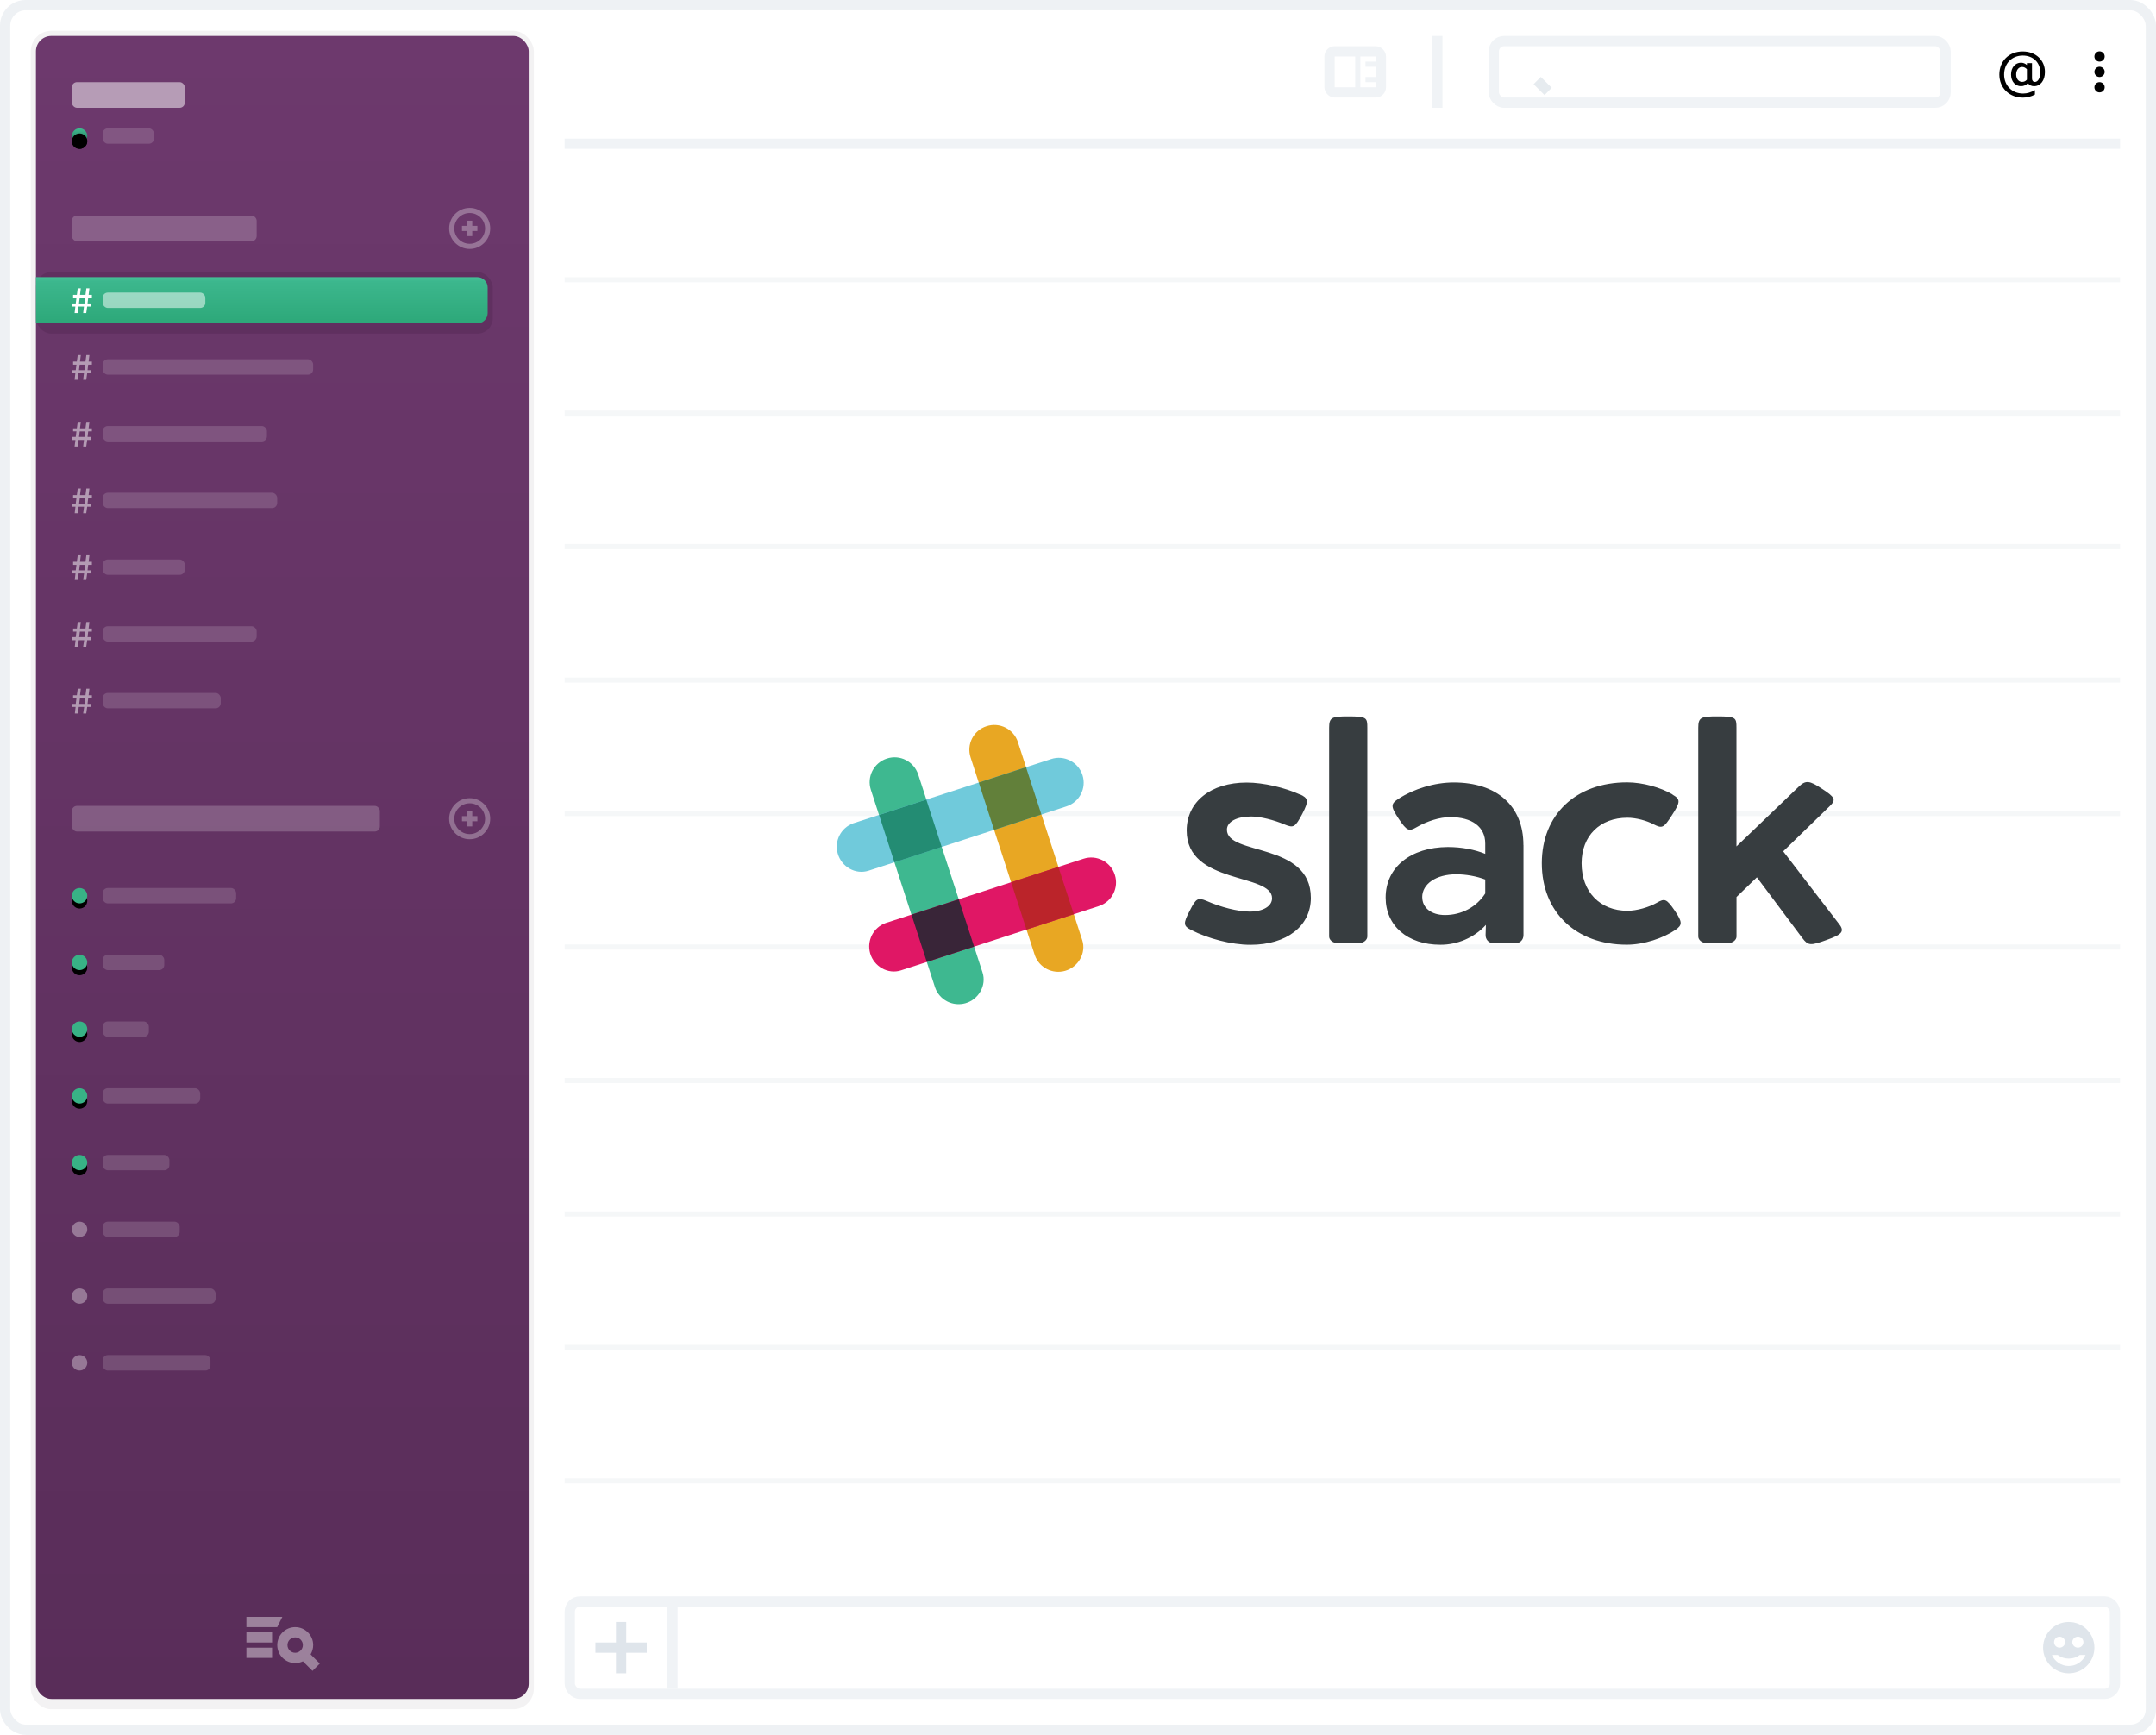 <svg width="420" height="338" viewBox="0 0 420 338" xmlns="http://www.w3.org/2000/svg" xmlns:xlink="http://www.w3.org/1999/xlink"><defs><linearGradient x1="50%" y1="0%" x2="50%" y2="100%" id="b"><stop stop-color="#6D396D" offset="0%"/><stop stop-color="#592D59" offset="100%"/></linearGradient><circle id="a" cx="297.5" cy="13.5" r="3.5"/><mask id="c" x="0" y="0" width="7" height="7" fill="#fff"><use xlink:href="#a"/></mask><linearGradient x1="50%" y1="0%" x2="50%" y2="100%" id="d"><stop stop-color="#44C097" offset="0%"/><stop stop-color="#3CB78D" offset="10%"/><stop stop-color="#2DA879" offset="100%"/></linearGradient><linearGradient x1="50%" y1="0%" x2="50%" y2="100%" id="g"><stop stop-opacity="0" offset="0%"/><stop stop-opacity=".4" offset="100%"/></linearGradient><circle id="f" cx="15.5" cy="26.5" r="1.5"/><filter x="-50%" y="-50%" width="200%" height="200%" filterUnits="objectBoundingBox" id="e"><feOffset dy="1" in="SourceAlpha" result="shadowOffsetOuter1"/><feGaussianBlur stdDeviation="1" in="shadowOffsetOuter1" result="shadowBlurOuter1"/><feColorMatrix values="0 0 0 0 0.165 0 0 0 0 0.043 0 0 0 0 0.165 0 0 0 0.253 0" in="shadowBlurOuter1"/></filter><filter x="-50%" y="-50%" width="200%" height="200%" filterUnits="objectBoundingBox" id="h"><feGaussianBlur stdDeviation=".5" in="SourceAlpha" result="shadowBlurInner1"/><feOffset dy="1" in="shadowBlurInner1" result="shadowOffsetInner1"/><feComposite in="shadowOffsetInner1" in2="SourceAlpha" operator="arithmetic" k2="-1" k3="1" result="shadowInnerInner1"/><feColorMatrix values="0 0 0 0 0.42 0 0 0 0 0.922 0 0 0 0 0.8 0 0 0 0.151 0" in="shadowInnerInner1"/></filter><circle id="j" cx="15.5" cy="174.5" r="1.5"/><filter x="-50%" y="-50%" width="200%" height="200%" filterUnits="objectBoundingBox" id="i"><feOffset dy="1" in="SourceAlpha" result="shadowOffsetOuter1"/><feGaussianBlur stdDeviation="1" in="shadowOffsetOuter1" result="shadowBlurOuter1"/><feColorMatrix values="0 0 0 0 0.165 0 0 0 0 0.043 0 0 0 0 0.165 0 0 0 0.253 0" in="shadowBlurOuter1"/></filter><circle id="l" cx="15.5" cy="187.5" r="1.5"/><filter x="-50%" y="-50%" width="200%" height="200%" filterUnits="objectBoundingBox" id="k"><feOffset dy="1" in="SourceAlpha" result="shadowOffsetOuter1"/><feGaussianBlur stdDeviation="1" in="shadowOffsetOuter1" result="shadowBlurOuter1"/><feColorMatrix values="0 0 0 0 0.165 0 0 0 0 0.043 0 0 0 0 0.165 0 0 0 0.253 0" in="shadowBlurOuter1"/></filter><circle id="n" cx="15.5" cy="200.5" r="1.5"/><filter x="-50%" y="-50%" width="200%" height="200%" filterUnits="objectBoundingBox" id="m"><feOffset dy="1" in="SourceAlpha" result="shadowOffsetOuter1"/><feGaussianBlur stdDeviation="1" in="shadowOffsetOuter1" result="shadowBlurOuter1"/><feColorMatrix values="0 0 0 0 0.165 0 0 0 0 0.043 0 0 0 0 0.165 0 0 0 0.253 0" in="shadowBlurOuter1"/></filter><circle id="p" cx="15.5" cy="213.5" r="1.5"/><filter x="-50%" y="-50%" width="200%" height="200%" filterUnits="objectBoundingBox" id="o"><feOffset dy="1" in="SourceAlpha" result="shadowOffsetOuter1"/><feGaussianBlur stdDeviation="1" in="shadowOffsetOuter1" result="shadowBlurOuter1"/><feColorMatrix values="0 0 0 0 0.165 0 0 0 0 0.043 0 0 0 0 0.165 0 0 0 0.253 0" in="shadowBlurOuter1"/></filter><circle id="r" cx="15.5" cy="226.5" r="1.5"/><filter x="-50%" y="-50%" width="200%" height="200%" filterUnits="objectBoundingBox" id="q"><feOffset dy="1" in="SourceAlpha" result="shadowOffsetOuter1"/><feGaussianBlur stdDeviation="1" in="shadowOffsetOuter1" result="shadowBlurOuter1"/><feColorMatrix values="0 0 0 0 0.165 0 0 0 0 0.043 0 0 0 0 0.165 0 0 0 0.253 0" in="shadowBlurOuter1"/></filter></defs><g fill="none" fill-rule="evenodd"><rect fill="#FFF" width="420" height="338" rx="5"/><rect fill-opacity=".07" fill="#4D394B" x="6" y="6" width="98" height="327" rx="4"/><rect fill="url(#b)" x="7" y="7" width="96" height="324" rx="3"/><path d="M60.5 322.3l1.8 1.8-1.43 1.42-1.86-1.86c-.45.22-.96.34-1.5.34-1.93 0-3.5-1.57-3.5-3.5s1.57-3.5 3.5-3.5 3.5 1.57 3.5 3.5c0 .66-.2 1.3-.5 1.8zm-3-.3c.83 0 1.5-.67 1.5-1.5s-.67-1.5-1.5-1.5-1.5.67-1.5 1.5.67 1.5 1.5 1.5zm-9.5-1h5v2h-5v-2zm0-3h5v2h-5v-2zm0-3h7l-1 2h-6v-2z" fill-opacity=".4" fill="#FFF"/><rect stroke="#F0F3F6" stroke-width="2" x="111" y="312" width="301" height="18" rx="2"/><path fill="#F0F3F6" d="M110 27h303v2H110z"/><path fill="#E6EBEF" opacity=".4" d="M110 54h303v1H110zM110 80h303v1H110zM110 106h303v1H110zM110 132h303v1H110zM110 158h303v1H110zM110 184h303v1H110zM110 210h303v1H110zM110 236h303v1H110zM110 262h303v1H110zM110 288h303v1H110z"/><path fill="#F0F3F6" d="M130 313h2v16h-2z"/><path d="M122 320v-4h-2v4h-4v2h4v4h2v-4h4v-2h-4zM403 326c2.76 0 5-2.24 5-5s-2.24-5-5-5-5 2.24-5 5 2.24 5 5 5zm3.27-3.57c-.55 1.26-1.8 2.14-3.27 2.14-1.46 0-2.72-.88-3.27-2.14h1.13c.6.45 1.34.7 2.14.7s1.55-.25 2.14-.7h1.13zM401.2 321c.6 0 1.1-.48 1.1-1.07 0-.6-.5-1.07-1.1-1.07-.58 0-1.06.48-1.06 1.07 0 .6.48 1.07 1.07 1.07zm3.6 0c.58 0 1.06-.48 1.06-1.07 0-.6-.48-1.07-1.07-1.07-.6 0-1.1.48-1.1 1.07 0 .6.5 1.07 1.1 1.07z" fill="#DFE5EB"/><path d="M409 12c.55 0 1-.45 1-1s-.45-1-1-1-1 .45-1 1 .45 1 1 1zm0 3c.55 0 1-.45 1-1s-.45-1-1-1-1 .45-1 1 .45 1 1 1zm0 3c.55 0 1-.45 1-1s-.45-1-1-1-1 .45-1 1 .45 1 1 1zM395.83 12.3h-.98v.36c-.33-.28-.72-.45-1.15-.45-1.12 0-1.94.94-1.94 2.3 0 1.36.82 2.28 1.94 2.28.55 0 1-.22 1.34-.6.27.4.7.6 1.2.6 1.26 0 2.12-1.13 2.12-2.77 0-2.3-1.8-4-4.32-4-2.68 0-4.56 1.87-4.56 4.5 0 2.6 1.93 4.5 4.6 4.5.8 0 1.57-.2 2.33-.6v-.87c-.75.43-1.52.67-2.3.67-2.16 0-3.7-1.56-3.7-3.7 0-2.16 1.5-3.7 3.64-3.7 2 0 3.4 1.35 3.4 3.27 0 1.12-.45 1.87-1.04 1.87-.35 0-.57-.27-.57-.67V12.3zm-3.07 2.2c0-.85.47-1.46 1.16-1.46.35 0 .66.16.93.44v2.04c-.27.3-.58.43-.93.43-.7 0-1.16-.6-1.16-1.45z" fill="#000"/><use stroke="#E6EBEF" mask="url(#c)" stroke-width="4" xlink:href="#a"/><rect fill-opacity=".15" fill="#2A0B2A" x="7" y="53" width="89" height="12" rx="3"/><path fill="#E6EBEF" d="M298.75 16.4l1.4-1.42 2.13 2.12-1.4 1.42z"/><path d="M7 54h86c1.1 0 2 .9 2 2v5c0 1.1-.9 2-2 2H7v-9z" fill="url(#d)"/><path fill="#F0F3F6" d="M264 10h1v8h-1zM266 12h2v1h-2zM266 15h2v1h-2z"/><path d="M14.04 72.73h.64L14.53 74h.6l.16-1.27h1.06L16.2 74h.6l.18-1.27h.7v-.6h-.63l.13-1.08h.72v-.6h-.64l.16-1.27h-.6l-.17 1.27h-1.07l.16-1.27h-.6l-.17 1.27h-.73v.6h.65l-.14 1.08h-.72v.6zm1.47-1.68h1.07l-.13 1.08h-1.07l.14-1.08zm-1.46 14.68h.64L14.53 87h.6l.16-1.27h1.06L16.2 87h.6l.18-1.27h.7v-.6h-.63l.13-1.08h.72v-.6h-.64l.16-1.27h-.6l-.17 1.27h-1.07l.16-1.27h-.6l-.17 1.27h-.73v.6h.65l-.14 1.08h-.72v.6zm1.47-1.68h1.07l-.13 1.08h-1.07l.14-1.08zm-1.46 14.68h.64l-.15 1.27h.6l.16-1.27h1.06L16.2 100h.6l.18-1.27h.7v-.6h-.63l.13-1.08h.72v-.6h-.64l.16-1.27h-.6l-.17 1.27h-1.07l.16-1.27h-.6l-.17 1.27h-.73v.6h.65l-.14 1.08h-.72v.6zm1.47-1.68h1.07l-.13 1.08h-1.07l.14-1.08zm-1.46 14.68h.64l-.15 1.27h.6l.16-1.27h1.06L16.2 113h.6l.18-1.27h.7v-.6h-.63l.13-1.08h.72v-.6h-.64l.16-1.27h-.6l-.17 1.27h-1.07l.16-1.27h-.6l-.17 1.27h-.73v.6h.65l-.14 1.08h-.72v.6zm1.47-1.68h1.07l-.13 1.08h-1.07l.14-1.08zm-1.46 14.68h.64l-.15 1.27h.6l.16-1.27h1.06L16.2 126h.6l.18-1.27h.7v-.6h-.63l.13-1.08h.72v-.6h-.64l.16-1.27h-.6l-.17 1.27h-1.07l.16-1.27h-.6l-.17 1.27h-.73v.6h.65l-.14 1.08h-.72v.6zm1.47-1.68h1.07l-.13 1.08h-1.07l.14-1.08zm-1.46 14.68h.64l-.15 1.27h.6l.16-1.27h1.06L16.2 139h.6l.18-1.27h.7v-.6h-.63l.13-1.08h.72v-.6h-.64l.16-1.27h-.6l-.17 1.27h-1.07l.16-1.27h-.6l-.17 1.27h-.73v.6h.65l-.14 1.08h-.72v.6zm1.47-1.68h1.07l-.13 1.08h-1.07l.14-1.08z" fill="#FFF" opacity=".5"/><circle fill-opacity=".2" fill="#2A0B2A" cx="15.5" cy="175.5" r="1.5"/><path d="M14.04 59.73h.64L14.53 61h.6l.16-1.27h1.06L16.2 61h.6l.18-1.27h.7v-.6h-.63l.13-1.08h.72v-.6h-.64l.16-1.27h-.6l-.17 1.27h-1.07l.16-1.27h-.6l-.17 1.27h-.73v.6h.65l-.14 1.08h-.72v.6zm1.47-1.68h1.07l-.13 1.08h-1.07l.14-1.08z" fill="#FFF"/><use fill="#000" filter="url(#e)" xlink:href="#f"/><use fill="#40BB91" xlink:href="#f"/><use fill="url(#g)" style="mix-blend-mode:soft-light" xlink:href="#f"/><use fill="#000" filter="url(#h)" xlink:href="#f"/><use fill="#000" filter="url(#i)" xlink:href="#j"/><use fill="#38B286" xlink:href="#j"/><circle fill-opacity=".2" fill="#2A0B2A" cx="15.5" cy="188.5" r="1.5"/><use fill="#000" filter="url(#k)" xlink:href="#l"/><use fill="#38B286" xlink:href="#l"/><circle fill-opacity=".2" fill="#2A0B2A" cx="15.5" cy="201.5" r="1.5"/><use fill="#000" filter="url(#m)" xlink:href="#n"/><use fill="#38B286" xlink:href="#n"/><circle fill-opacity=".2" fill="#2A0B2A" cx="15.5" cy="214.5" r="1.5"/><use fill="#000" filter="url(#o)" xlink:href="#p"/><use fill="#38B286" xlink:href="#p"/><circle fill-opacity=".2" fill="#2A0B2A" cx="15.5" cy="227.5" r="1.5"/><use fill="#000" filter="url(#q)" xlink:href="#r"/><use fill="#38B286" xlink:href="#r"/><circle fill-opacity=".35" fill="#FFF" cx="15.5" cy="239.5" r="1.5"/><circle fill-opacity=".35" fill="#FFF" cx="15.5" cy="252.5" r="1.5"/><circle fill-opacity=".35" fill="#FFF" cx="15.5" cy="265.5" r="1.5"/><path d="M92 44v-1h-1v1h-1v1h1v1h1v-1h1v-1h-1z" fill="#FFF" opacity=".3"/><circle stroke-opacity=".3" stroke="#FFF" cx="91.5" cy="44.5" r="3.5"/><path d="M92 159v-1h-1v1h-1v1h1v1h1v-1h1v-1h-1z" fill="#FFF" opacity=".3"/><circle stroke-opacity=".3" stroke="#FFF" cx="91.5" cy="159.5" r="3.5"/><rect fill="#FFF" opacity=".15" x="20" y="70" width="41" height="3" rx="1"/><rect fill="#FFF" opacity=".15" x="20" y="25" width="10" height="3" rx="1"/><rect fill="#FFF" opacity=".15" x="20" y="83" width="32" height="3" rx="1"/><rect fill="#FFF" opacity=".15" x="20" y="96" width="34" height="3" rx="1"/><rect fill="#FFF" opacity=".15" x="20" y="109" width="16" height="3" rx="1"/><rect fill="#FFF" opacity=".15" x="20" y="122" width="30" height="3" rx="1"/><rect fill="#FFF" opacity=".15" x="20" y="135" width="23" height="3" rx="1"/><rect fill="#FFF" opacity=".15" x="20" y="173" width="26" height="3" rx="1"/><rect fill="#FFF" opacity=".15" x="20" y="186" width="12" height="3" rx="1"/><rect fill="#FFF" opacity=".15" x="20" y="199" width="9" height="3" rx="1"/><rect fill="#FFF" opacity=".15" x="20" y="212" width="19" height="3" rx="1"/><rect fill="#FFF" opacity=".15" x="20" y="225" width="13" height="3" rx="1"/><rect fill="#FFF" opacity=".15" x="20" y="238" width="15" height="3" rx="1"/><rect fill="#FFF" opacity=".15" x="20" y="251" width="22" height="3" rx="1"/><rect fill="#FFF" opacity=".15" x="20" y="264" width="21" height="3" rx="1"/><rect fill="#FFF" opacity=".5" x="20" y="57" width="20" height="3" rx="1"/><rect fill="#FFF" opacity=".2" x="14" y="42" width="36" height="5" rx="1"/><rect fill="#FFF" opacity=".5" x="14" y="16" width="22" height="5" rx="1"/><rect fill="#FFF" opacity=".2" x="14" y="157" width="60" height="5" rx="1"/><g><path d="M198.3 144.58c-.84-2.55-3.57-3.94-6.12-3.1-2.55.82-3.94 3.55-3.1 6.1l12.52 38.56c.86 2.38 3.43 3.7 5.9 3 2.57-.74 4.14-3.47 3.32-6L198.3 144.6" fill="#E8A723"/><path d="M178.87 150.9c-.83-2.56-3.56-3.95-6.1-3.12-2.56.83-3.95 3.56-3.12 6.1l12.53 38.57c.86 2.38 3.43 3.7 5.9 3 2.57-.73 4.14-3.47 3.32-6l-12.53-38.56" fill="#3EB890"/><path d="M214.07 176.52c2.54-.83 3.93-3.56 3.1-6.1-.82-2.56-3.56-3.95-6.1-3.12l-38.56 12.53c-2.37.86-3.7 3.43-3 5.9.74 2.57 3.47 4.14 6 3.32l38.57-12.53" fill="#E01765"/><path d="M180.54 187.4l9.22-2.98-3-9.22-9.2 3 2.98 9.2" fill="#392538"/><path d="M199.96 181.1l9.22-3c-.8-2.5-1.87-5.74-3-9.2l-9.2 2.98 2.98 9.22" fill="#BB242A"/><path d="M207.75 157.1c2.55-.83 3.94-3.56 3.12-6.1-.83-2.56-3.57-3.95-6.1-3.12L166.2 160.4c-2.38.87-3.72 3.44-3 5.9.73 2.58 3.46 4.15 6 3.33l38.55-12.53" fill="#70CADB"/><path d="M174.23 168c2.5-.83 5.75-1.88 9.22-3l-3-9.22-9.2 3 2.98 9.2" fill="#238C73"/><path d="M193.65 161.68l9.22-3-3-9.22-9.2 3 2.98 9.22" fill="#62803A"/><path d="M253.18 154.73c1.7.75 1.83 1.3.5 3.85-1.37 2.6-1.7 2.76-3.38 2.07-2.1-.9-4.8-1.58-6.54-1.58-2.86 0-4.75 1.03-4.75 2.58 0 5.1 16.35 2.35 16.35 13.27 0 5.5-4.7 9.15-11.78 9.15-3.72 0-8.3-1.24-11.47-2.86-1.6-.8-1.68-1.26-.3-3.86 1.16-2.3 1.54-2.55 3.24-1.83 2.7 1.2 6.1 2.08 8.4 2.08 2.6 0 4.35-1.05 4.35-2.6 0-4.96-16.63-2.6-16.63-13.18 0-5.6 4.68-9.36 11.7-9.36 3.27 0 7.43 1 10.3 2.3M266.36 141.77v40.68c0 .62-.65 1.27-1.58 1.27h-4.28c-.93 0-1.58-.65-1.58-1.27v-40.68c0-2.02.56-2.2 3.72-2.2 3.6 0 3.72.25 3.72 2.2M277.06 174.8c0 2.07 1.77 3.47 4.43 3.47 3.22 0 6.13-1.55 7.84-4.2v-2.72c-1.7-.65-3.78-1.02-5.64-1.02-3.97 0-6.64 1.9-6.64 4.46zm19.72-10.15v17.52c0 .93-.65 1.6-1.58 1.6h-4.22c-.96 0-1.64-.73-1.58-1.7l.06-1.88c-2.3 2.53-5.58 3.87-8.86 3.87-6.4 0-10.67-3.7-10.67-9.2 0-5.87 4.84-9.8 12.1-9.84 2.75 0 5.26.5 7.3 1.33v-2.02c0-3.22-2.53-5.14-6.84-5.14-2.03 0-4.5.8-6.5 1.95-1.5.87-1.9.8-3.53-1.64-1.6-2.44-1.55-2.9 0-3.9 2.98-1.92 7-3.16 10.73-3.16 8.34 0 13.58 4.52 13.58 12.2zM325.8 154.8c1.56.9 1.62 1.4-.1 4.02-1.6 2.5-1.88 2.64-3.58 1.77-1.3-.7-3.38-1.28-5.1-1.28-5.35 0-8.92 3.54-8.92 8.87 0 5.54 3.57 9.26 8.93 9.26 1.86 0 4.2-.7 5.7-1.55 1.56-.9 1.9-.83 3.54 1.56 1.5 2.23 1.46 2.76.13 3.7-2.4 1.63-6.17 2.9-9.5 2.9-9.9 0-16.55-6.35-16.55-15.87 0-9.47 6.64-15.76 16.62-15.76 3.04 0 6.6 1.02 8.84 2.35M358.18 179.88c1.24 1.58.75 2.14-2.35 3.25-3.17 1.15-3.6 1.1-4.72-.37l-8.86-11.84-3.97 3.84v7.7c0 .6-.65 1.26-1.58 1.26h-4.3c-.92 0-1.57-.65-1.57-1.27v-40.68c0-2.02.56-2.2 3.72-2.2 3.6 0 3.72.25 3.72 2.2v23.13l12.16-11.66c1.33-1.27 2.08-1.18 4.46.4 2.63 1.7 2.82 2.18 1.55 3.42l-9.06 8.8 10.78 14.02" fill="#373D40"/></g><path fill="#F0F3F6" d="M279 7h2v14h-2z"/><rect stroke="#F0F3F6" stroke-width="2" x="259" y="10" width="10" height="8" rx="1"/><rect stroke="#F0F3F6" stroke-width="2" x="291" y="8" width="88" height="12" rx="2"/><rect stroke-opacity=".2" stroke="#ADBACC" stroke-width="2" x="1" y="1" width="418" height="336" rx="4"/></g></svg>